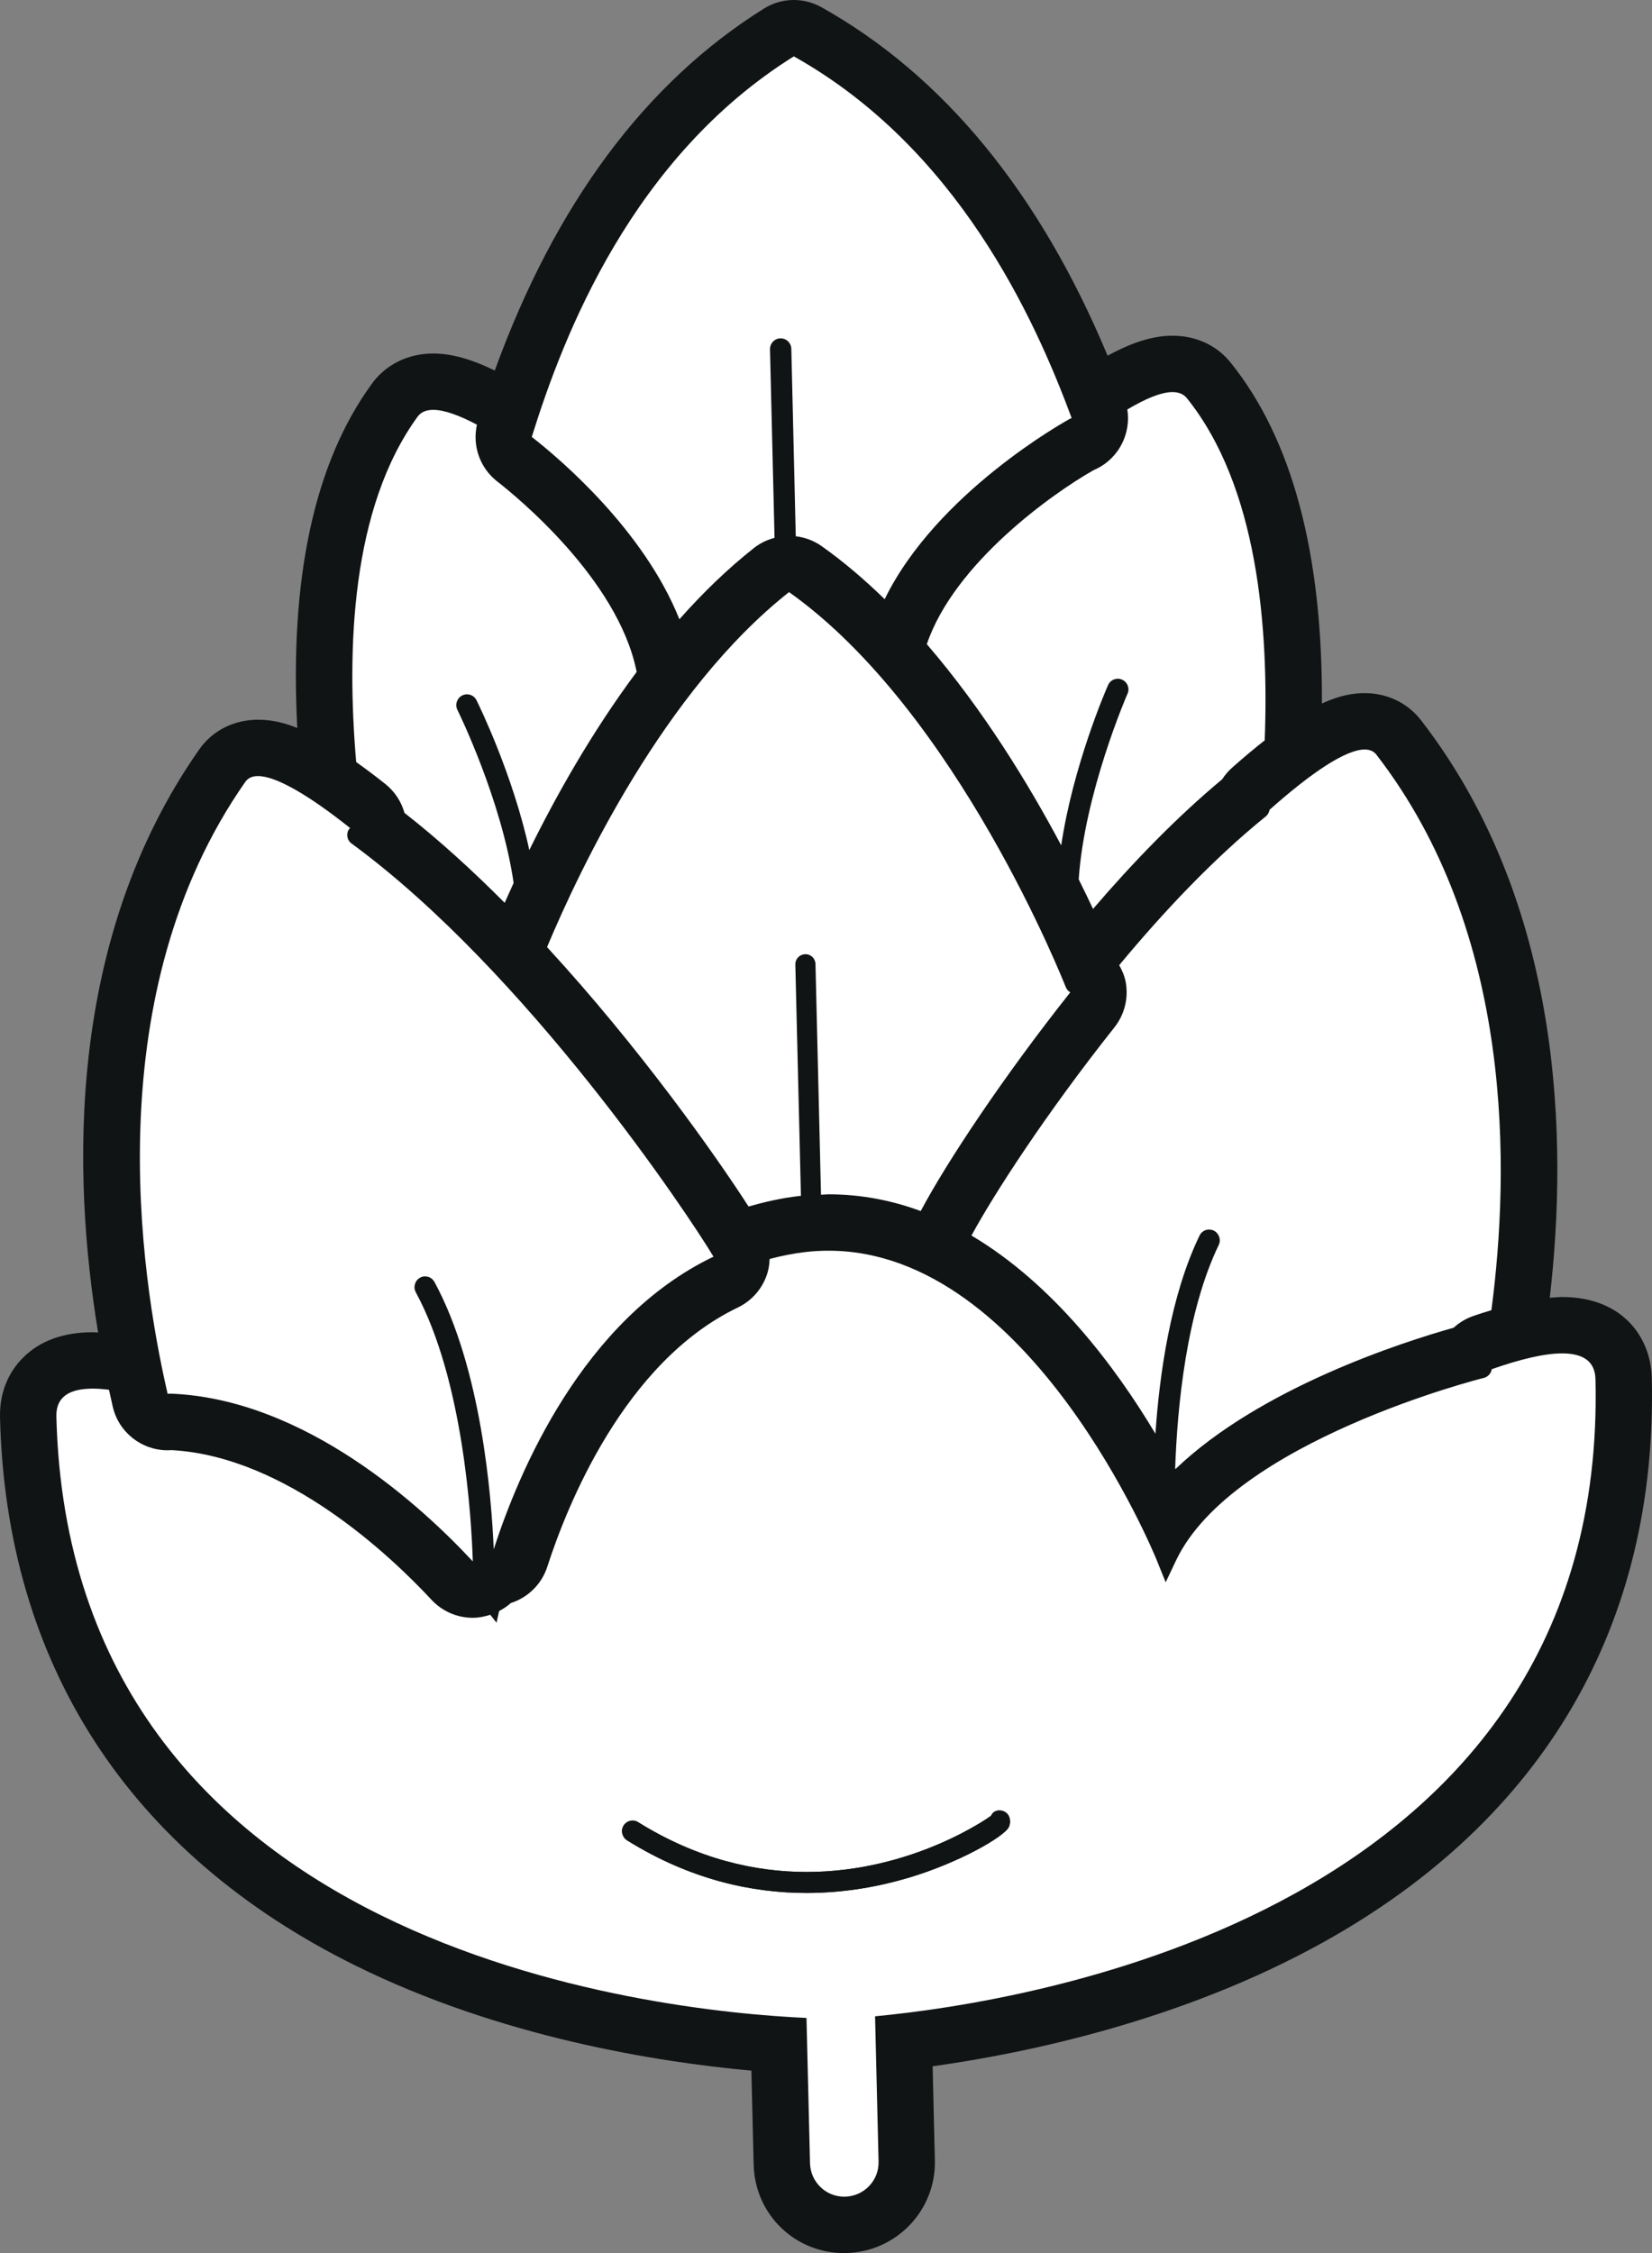 <svg version="1.1" id="图层_1" x="0px" y="0px" width="87.938px" height="119.916px" viewBox="0 0 87.938 119.916" enable-background="new 0 0 87.938 119.916" xml:space="preserve" xmlns="http://www.w3.org/2000/svg" xmlns:xlink="http://www.w3.org/1999/xlink" xmlns:xml="http://www.w3.org/XML/1998/namespace">
  <rect x="0" y="0" width="87.938" height="119.916" fill="#808080" stroke="none"/>
  <path fill="#111414" d="M83.159,69.032c-0.209,0-0.438,0.023-0.663,0.041c0.972-8.402,0.709-20.968-6.858-30.746
	c-0.707-0.912-1.797-1.436-2.994-1.436c-0.59,0-1.302,0.104-2.277,0.552c0.039-7.97-1.58-14.056-4.842-18.123
	c-0.736-0.931-1.848-1.452-3.113-1.452c-1.018,0-2.127,0.338-3.453,1.064c-3.617-8.67-8.733-14.909-15.236-18.55
	C43.266,0.128,42.76,0,42.256,0c-0.553,0-1.104,0.152-1.589,0.456c-6.313,3.941-11.122,10.421-14.329,19.266
	c-1.261-0.616-2.318-0.907-3.277-0.907c-1.348,0-2.543,0.594-3.279,1.628c-3.048,4.188-4.375,10.335-3.958,18.302
	c-0.891-0.356-1.545-0.439-2.09-0.439c-1.287,0-2.429,0.579-3.133,1.588C3.524,50.001,3.835,62.512,5.223,70.922
	c-0.092-0.003-0.193-0.015-0.282-0.015c-1.585,0-2.845,0.465-3.743,1.381c-0.563,0.573-1.228,1.584-1.197,3.142
	c0.316,13.129,6.855,23.213,18.909,29.179c7.724,3.823,16.088,5.143,21.087,5.598l0.121,5.005c0.066,2.64,2.185,4.705,4.822,4.705
	c0.023,0,0.086-0.001,0.109-0.002c2.672-0.069,4.783-2.284,4.715-4.938l-0.119-5.002c4.973-0.695,13.27-2.417,20.797-6.603
	c11.754-6.536,17.801-16.923,17.484-30.036C87.879,71.196,86.387,69.033,83.159,69.032z" class="color c1"/>
  <path fill="#FFFFFF" d="M56.49,44.994c-1.729-3.253-4.148-7.218-7.154-10.708c1.46-4.31,6.692-8.026,8.874-9.261
	c0.061-0.025,0.119-0.054,0.18-0.083c1.188-0.594,1.819-1.881,1.619-3.149c0.965-0.573,1.8-0.924,2.402-0.924
	c0.332,0,0.594,0.104,0.773,0.329c3.767,4.697,4.365,12.2,4.138,18.206c-0.53,0.417-1.104,0.893-1.735,1.455
	c-0.205,0.182-0.383,0.39-0.529,0.617c-2.408,2.003-4.732,4.404-6.875,6.901c-0.227-0.483-0.482-1.013-0.762-1.574
	c0.306-4.6,2.566-9.815,2.6-9.885c0.127-0.28-0.004-0.618-0.295-0.745c-0.068-0.031-0.143-0.047-0.215-0.047
	c-0.008,0-0.016,0-0.021,0c-0.217,0.005-0.414,0.127-0.504,0.334C58.866,36.723,57.117,40.767,56.49,44.994z M24.344,37.773
	c-0.135-0.277-0.02-0.615,0.262-0.76c0.072-0.033,0.158-0.058,0.238-0.059c0.004,0,0.007,0,0.011,0c0.209,0,0.409,0.111,0.509,0.313
	c0.123,0.246,1.937,3.948,2.812,7.978c1.404-2.852,3.32-6.273,5.718-9.489c-0.005-0.021-0.013-0.04-0.017-0.06
	c-1.003-4.87-6.352-9.248-7.414-10.076c-0.919-0.716-1.325-1.893-1.075-3.017c-0.933-0.493-1.738-0.789-2.326-0.789
	c-0.37,0-0.655,0.115-0.835,0.367c-3.546,4.873-3.78,12.391-3.267,18.377c0.477,0.339,0.988,0.721,1.549,1.167
	c0.5,0.397,0.854,0.938,1.022,1.54c1.83,1.43,3.621,3.067,5.334,4.786c0.148-0.336,0.306-0.687,0.476-1.056
	C26.7,42.56,24.377,37.836,24.344,37.773z M40.145,29.158c0.328-0.258,0.7-0.429,1.085-0.532L40.988,18.59
	c-0.006-0.313,0.238-0.574,0.549-0.58c0.007,0,0.014,0,0.02,0c0.312,0,0.555,0.244,0.566,0.553l0.236,9.979
	c0.485,0.058,0.96,0.229,1.378,0.525c1.176,0.833,2.294,1.791,3.355,2.824c2.753-5.642,9.56-9.438,9.877-9.61
	c0.023-0.014,0.053-0.01,0.078-0.023C55.051,16.854,50.928,7.855,42.256,3c-8.59,5.364-12.254,14.802-13.949,20.254
	c1.545,1.205,5.973,4.979,7.858,9.705C37.395,31.574,38.721,30.28,40.145,29.158z M73.264,40.163
	c-0.143-0.185-0.352-0.271-0.621-0.271c-1.006,0-2.836,1.228-5.063,3.208c-0.023,0.131-0.086,0.256-0.195,0.347
	c-2.759,2.232-5.414,5.039-7.808,7.922c0.156,0.28,0.284,0.576,0.345,0.897c0.158,0.854-0.061,1.734-0.6,2.414
	c-3.709,4.676-6.437,8.918-7.61,11.08c4.36,2.582,7.652,6.968,9.792,10.547c0.222-3.234,0.817-7.375,2.35-10.548
	c0.094-0.198,0.293-0.317,0.498-0.318c0.004,0,0.006,0,0.01,0c0.084,0,0.168,0.021,0.246,0.053c0.279,0.144,0.402,0.475,0.268,0.765
	c-1.731,3.584-2.206,8.628-2.321,11.894c0.006,0.011,0.013,0.022,0.019,0.033c4.525-4.335,12.113-6.764,14.807-7.521
	c0.293-0.27,0.643-0.482,1.031-0.619c0.342-0.12,0.658-0.216,0.977-0.314C80.365,62.315,80.614,49.66,73.264,40.163z M56.973,52.815
	c-0.105-0.062-0.189-0.149-0.238-0.27c-0.059-0.145-5.764-14.672-14.733-21.031c-6.629,5.225-11.129,14.718-12.882,18.894
	c4.93,5.359,8.921,11.009,10.728,13.808c0.868-0.249,1.765-0.455,2.721-0.564c0.022-0.002,0.044-0.001,0.066-0.004l-0.298-12.314
	c-0.004-0.299,0.227-0.539,0.523-0.547c0.007-0.001,0.014-0.001,0.021-0.001c0.288,0,0.522,0.234,0.528,0.522l0.294,12.28
	c0.135-0.004,0.271-0.022,0.405-0.022h0.002c1.739,0,3.374,0.326,4.901,0.89C50.41,61.827,53.406,57.313,56.973,52.815z
	 M40.967,67.007c0.623-0.165,1.265-0.296,1.937-0.373c0.408-0.046,0.809-0.068,1.206-0.067c10.75,0.001,17.385,16.276,17.455,16.446
	l0.486,1.202l0.553-1.167c3.02-6.334,16.252-9.684,16.381-9.711c0.227-0.059,0.389-0.244,0.422-0.463
	c1.482-0.521,2.785-0.842,3.752-0.842c1.084,0.001,1.748,0.402,1.77,1.375c0.686,28.448-30.42,33.161-38.348,33.907l0.186,7.737
	c0.025,1.001-0.768,1.837-1.783,1.863c-0.014,0-0.027,0.001-0.043,0.001c-0.988,0-1.797-0.786-1.823-1.777l-0.188-7.736
	C34.979,107.04,3.688,103.821,3,75.372c-0.02-1.041,0.719-1.465,1.941-1.465c0.264,0,0.555,0.024,0.861,0.062
	c0.066,0.307,0.132,0.606,0.199,0.895c0.316,1.371,1.537,2.325,2.921,2.325c0.071,0,0.143-0.003,0.215-0.008
	c6.106,0.334,11.699,5.67,13.834,7.967c0.58,0.623,1.381,0.957,2.198,0.957c0.312,0,0.624-0.063,0.928-0.162l0.334,0.422l0.138-0.62
	c0.226-0.12,0.438-0.257,0.623-0.426c0.898-0.287,1.638-0.99,1.943-1.937c1.026-3.177,4.068-10.879,10.143-13.793
	c0.76-0.365,1.331-1.032,1.575-1.84C40.927,67.506,40.958,67.257,40.967,67.007z M53.469,96.422
	c-0.088-0.045-0.182-0.063-0.268-0.063c-0.01,0-0.018,0-0.025,0c-0.174,0.003-0.342,0.1-0.418,0.28
	c-0.057,0.048-4.139,2.994-9.821,2.994c-2.712,0-5.788-0.672-8.965-2.648c-0.091-0.06-0.193-0.088-0.296-0.088
	c-0.188,0-0.372,0.095-0.478,0.262c-0.17,0.271-0.08,0.617,0.178,0.787c3.377,2.106,6.672,2.803,9.555,2.803
	c2.065,0,3.918-0.357,5.438-0.81c2.697-0.804,5.098-2.19,5.336-2.704C53.836,96.95,53.756,96.561,53.469,96.422z M8.924,74.188
	c0.045-0.004,0.084-0.015,0.126-0.015c0.008,0,0.015,0,0.022,0.001c7.178,0.275,13.406,6.037,16.096,8.93
	c-0.07-2.273-0.502-9.66-3.039-14.332c-0.145-0.276-0.039-0.623,0.234-0.77c0.076-0.047,0.166-0.068,0.252-0.069
	c0.005,0,0.009,0,0.014,0c0.204,0,0.395,0.108,0.5,0.302c2.482,4.576,3.033,11.361,3.152,14.225
	c1.334-4.13,4.744-12.239,11.699-15.576c-1.316-2.205-9.934-15.147-19.26-21.985c-0.254-0.176-0.313-0.535-0.127-0.787
	c0.014-0.016,0.033-0.024,0.049-0.037c-2.16-1.718-3.925-2.769-4.909-2.769c-0.301,0-0.528,0.098-0.673,0.305
	C5.215,52.816,7.418,67.666,8.924,74.188z" class="color c2"/>
  <path fill="#111414" d="M53.469,96.422c-0.088-0.045-0.182-0.063-0.268-0.063c-0.01,0-0.018,0-0.025,0
	c-0.174,0.003-0.342,0.1-0.418,0.28c-0.057,0.048-4.139,2.994-9.821,2.994c-2.712,0-5.788-0.672-8.965-2.648
	c-0.091-0.06-0.193-0.088-0.296-0.088c-0.188,0-0.372,0.095-0.478,0.262c-0.17,0.271-0.08,0.617,0.178,0.787
	c3.377,2.106,6.672,2.803,9.555,2.803c2.065,0,3.918-0.357,5.438-0.81c2.697-0.804,5.098-2.19,5.336-2.704
	C53.836,96.95,53.756,96.561,53.469,96.422z" class="color c1"/>
</svg>